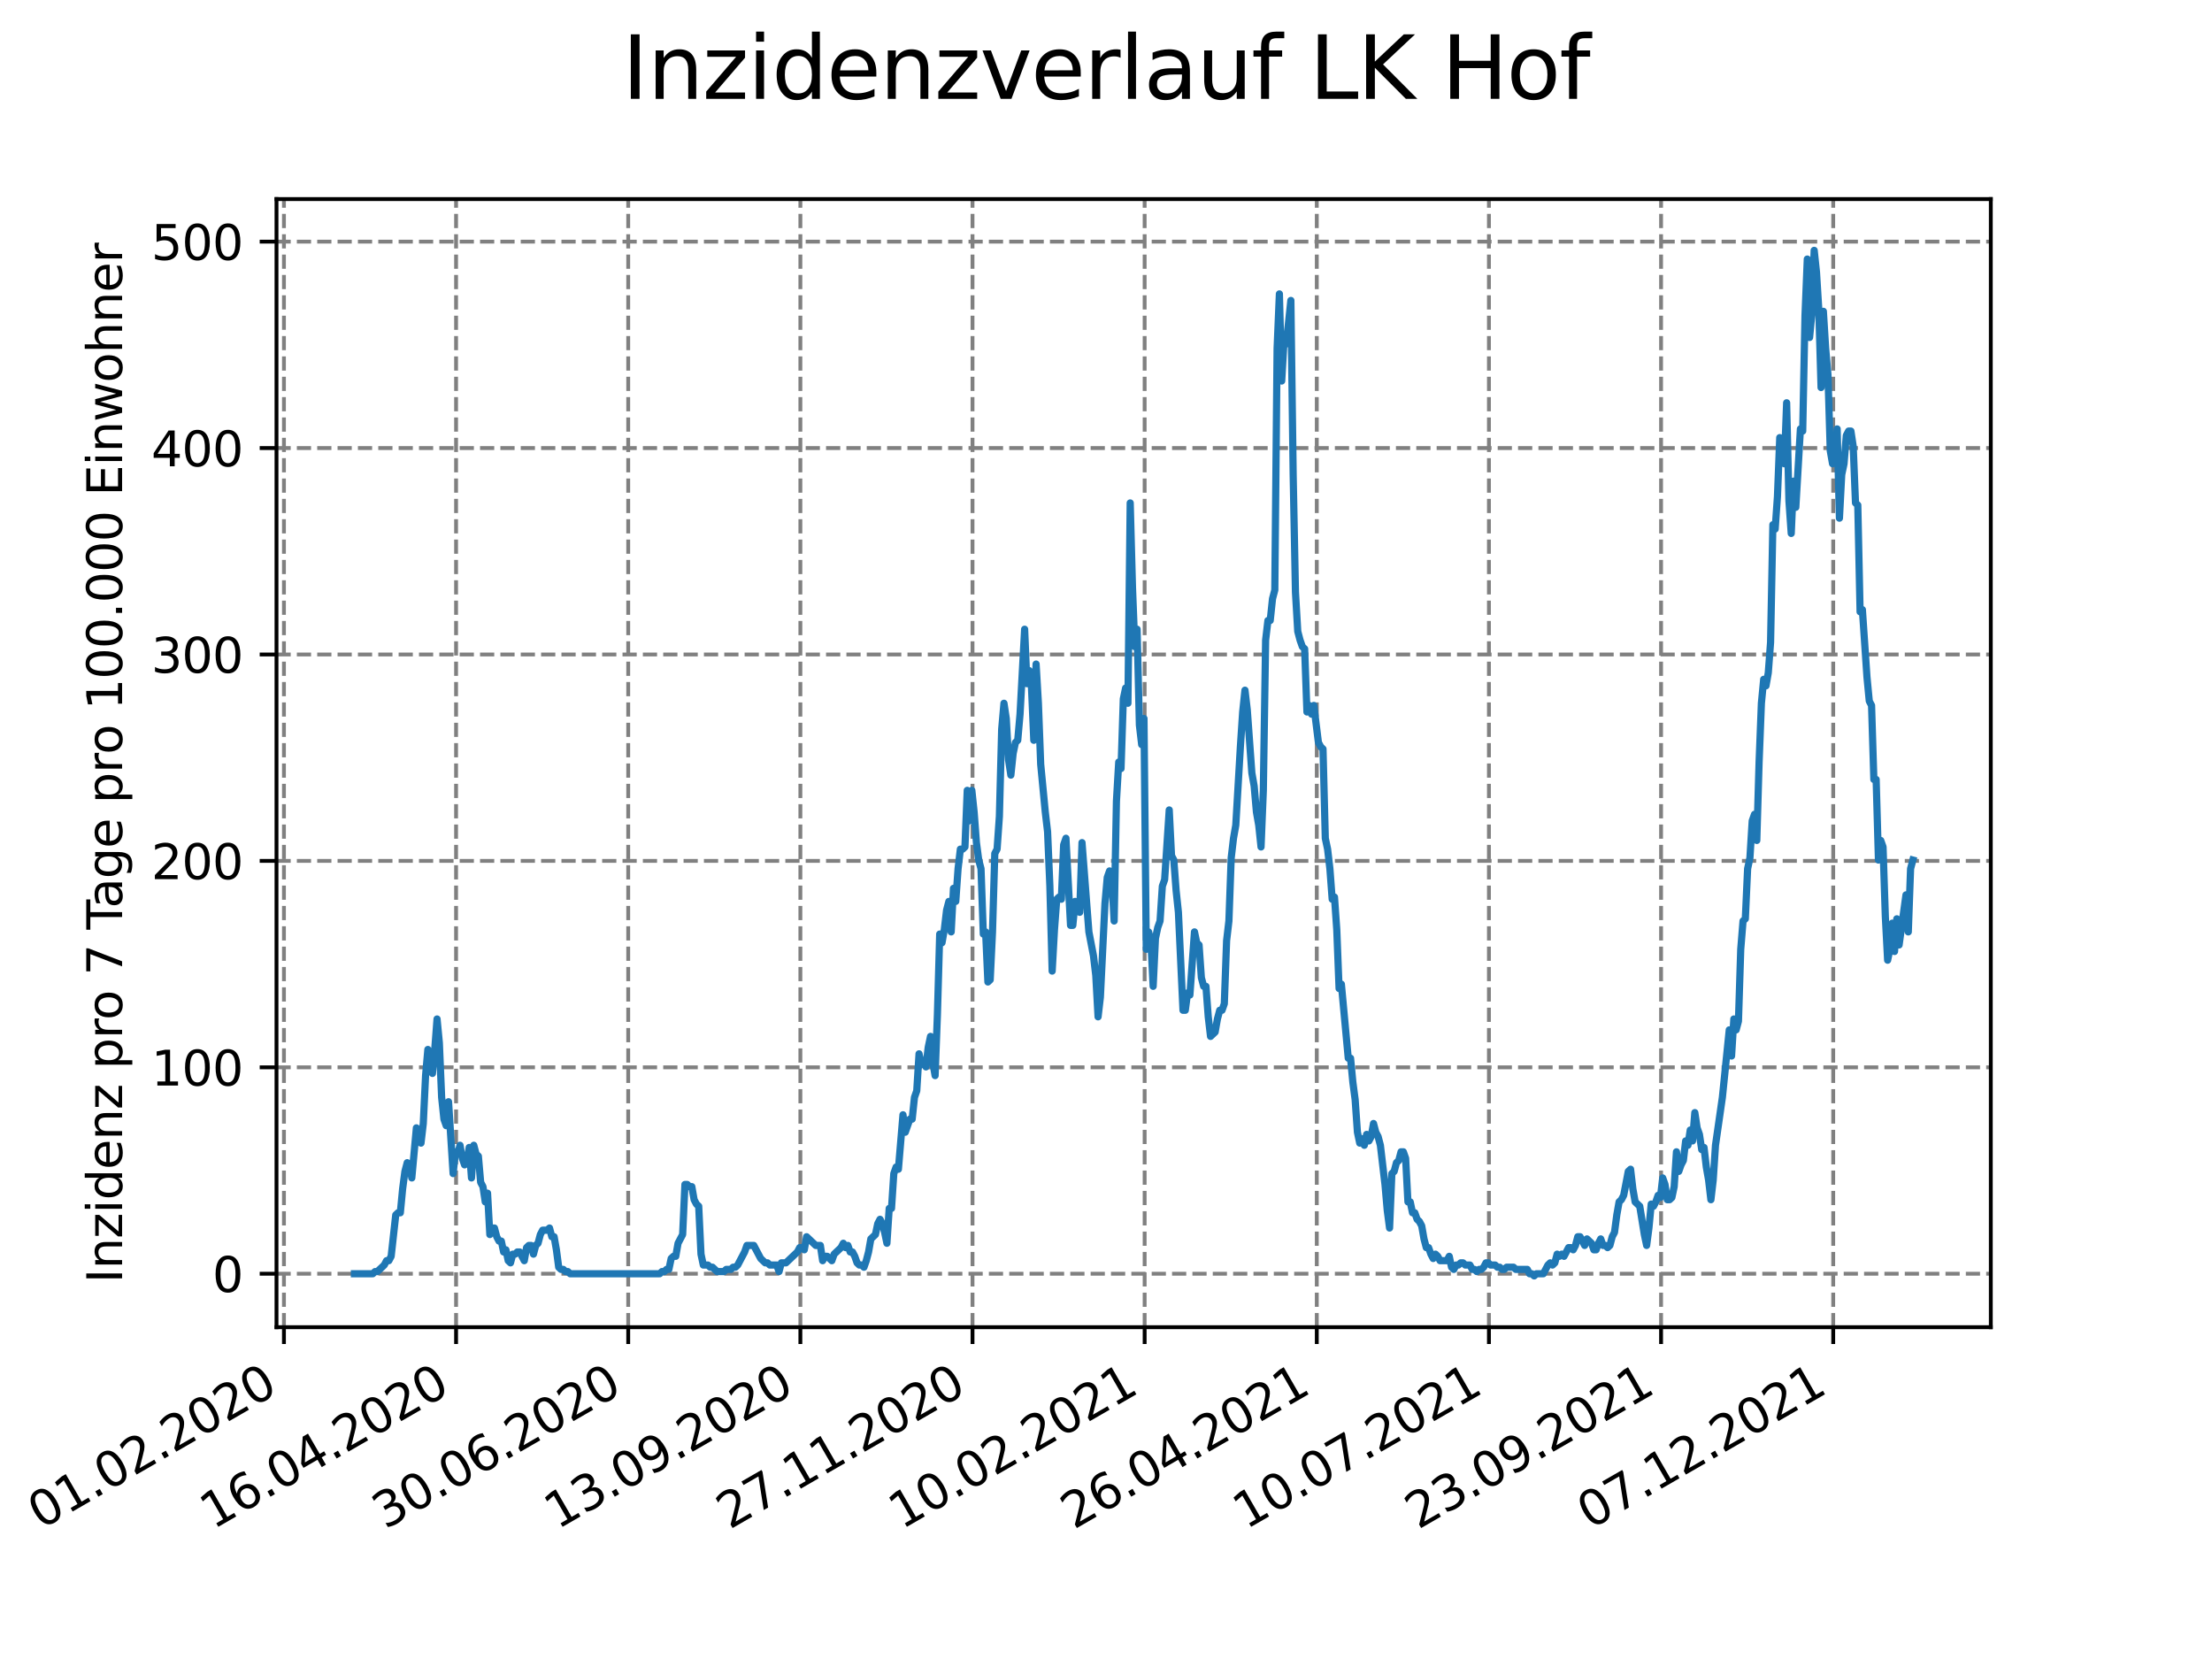 <?xml version="1.0" encoding="utf-8" standalone="no"?>
<!DOCTYPE svg PUBLIC "-//W3C//DTD SVG 1.1//EN"
  "http://www.w3.org/Graphics/SVG/1.1/DTD/svg11.dtd">
<svg xmlns:xlink="http://www.w3.org/1999/xlink" width="460.8pt" height="345.6pt" viewBox="0 0 460.8 345.6" xmlns="http://www.w3.org/2000/svg" version="1.1">
 <defs>
  <style type="text/css">*{stroke-linejoin: round; stroke-linecap: butt}</style>
 </defs>
 <g id="figure_1">
  <g id="patch_1">
   <path d="M 0 345.6 
L 460.8 345.6 
L 460.8 0 
L 0 0 
z
" style="fill: #ffffff"/>
  </g>
  <g id="axes_1">
   <g id="patch_2">
    <path d="M 57.6 276.48 
L 414.72 276.48 
L 414.72 41.472 
L 57.6 41.472 
z
" style="fill: #ffffff"/>
   </g>
   <g id="matplotlib.axis_1">
    <g id="xtick_1">
     <g id="line2d_1">
      <path d="M 59.15 276.48 
L 59.15 41.472 
" clip-path="url(#p6a015b3aba)" style="fill: none; stroke-dasharray: 2.96,1.28; stroke-dashoffset: 0; stroke: #808080; stroke-width: 0.8"/>
     </g>
     <g id="line2d_2">
      <defs>
       <path id="m97483c7def" d="M 0 0 
L 0 3.5 
" style="stroke: #000000; stroke-width: 0.8"/>
      </defs>
      <g>
       <use xlink:href="#m97483c7def" x="59.15" y="276.48" style="stroke: #000000; stroke-width: 0.8"/>
      </g>
     </g>
     <g id="text_1">
      <!-- 01.02.2020 -->
      <g transform="translate(8.525 318.689)rotate(-30)scale(0.1 -0.1)">
       <defs>
        <path id="DejaVuSans-30" d="M 2034 4250 
Q 1547 4250 1301 3770 
Q 1056 3291 1056 2328 
Q 1056 1369 1301 889 
Q 1547 409 2034 409 
Q 2525 409 2770 889 
Q 3016 1369 3016 2328 
Q 3016 3291 2770 3770 
Q 2525 4250 2034 4250 
z
M 2034 4750 
Q 2819 4750 3233 4129 
Q 3647 3509 3647 2328 
Q 3647 1150 3233 529 
Q 2819 -91 2034 -91 
Q 1250 -91 836 529 
Q 422 1150 422 2328 
Q 422 3509 836 4129 
Q 1250 4750 2034 4750 
z
" transform="scale(0.016)"/>
        <path id="DejaVuSans-31" d="M 794 531 
L 1825 531 
L 1825 4091 
L 703 3866 
L 703 4441 
L 1819 4666 
L 2450 4666 
L 2450 531 
L 3481 531 
L 3481 0 
L 794 0 
L 794 531 
z
" transform="scale(0.016)"/>
        <path id="DejaVuSans-2e" d="M 684 794 
L 1344 794 
L 1344 0 
L 684 0 
L 684 794 
z
" transform="scale(0.016)"/>
        <path id="DejaVuSans-32" d="M 1228 531 
L 3431 531 
L 3431 0 
L 469 0 
L 469 531 
Q 828 903 1448 1529 
Q 2069 2156 2228 2338 
Q 2531 2678 2651 2914 
Q 2772 3150 2772 3378 
Q 2772 3750 2511 3984 
Q 2250 4219 1831 4219 
Q 1534 4219 1204 4116 
Q 875 4013 500 3803 
L 500 4441 
Q 881 4594 1212 4672 
Q 1544 4750 1819 4750 
Q 2544 4750 2975 4387 
Q 3406 4025 3406 3419 
Q 3406 3131 3298 2873 
Q 3191 2616 2906 2266 
Q 2828 2175 2409 1742 
Q 1991 1309 1228 531 
z
" transform="scale(0.016)"/>
       </defs>
       <use xlink:href="#DejaVuSans-30"/>
       <use xlink:href="#DejaVuSans-31" x="63.623"/>
       <use xlink:href="#DejaVuSans-2e" x="127.246"/>
       <use xlink:href="#DejaVuSans-30" x="159.033"/>
       <use xlink:href="#DejaVuSans-32" x="222.656"/>
       <use xlink:href="#DejaVuSans-2e" x="286.279"/>
       <use xlink:href="#DejaVuSans-32" x="318.066"/>
       <use xlink:href="#DejaVuSans-30" x="381.689"/>
       <use xlink:href="#DejaVuSans-32" x="445.312"/>
       <use xlink:href="#DejaVuSans-30" x="508.936"/>
      </g>
     </g>
    </g>
    <g id="xtick_2">
     <g id="line2d_3">
      <path d="M 95.01 276.48 
L 95.01 41.472 
" clip-path="url(#p6a015b3aba)" style="fill: none; stroke-dasharray: 2.96,1.28; stroke-dashoffset: 0; stroke: #808080; stroke-width: 0.8"/>
     </g>
     <g id="line2d_4">
      <g>
       <use xlink:href="#m97483c7def" x="95.01" y="276.48" style="stroke: #000000; stroke-width: 0.8"/>
      </g>
     </g>
     <g id="text_2">
      <!-- 16.04.2020 -->
      <g transform="translate(44.385 318.689)rotate(-30)scale(0.1 -0.1)">
       <defs>
        <path id="DejaVuSans-36" d="M 2113 2584 
Q 1688 2584 1439 2293 
Q 1191 2003 1191 1497 
Q 1191 994 1439 701 
Q 1688 409 2113 409 
Q 2538 409 2786 701 
Q 3034 994 3034 1497 
Q 3034 2003 2786 2293 
Q 2538 2584 2113 2584 
z
M 3366 4563 
L 3366 3988 
Q 3128 4100 2886 4159 
Q 2644 4219 2406 4219 
Q 1781 4219 1451 3797 
Q 1122 3375 1075 2522 
Q 1259 2794 1537 2939 
Q 1816 3084 2150 3084 
Q 2853 3084 3261 2657 
Q 3669 2231 3669 1497 
Q 3669 778 3244 343 
Q 2819 -91 2113 -91 
Q 1303 -91 875 529 
Q 447 1150 447 2328 
Q 447 3434 972 4092 
Q 1497 4750 2381 4750 
Q 2619 4750 2861 4703 
Q 3103 4656 3366 4563 
z
" transform="scale(0.016)"/>
        <path id="DejaVuSans-34" d="M 2419 4116 
L 825 1625 
L 2419 1625 
L 2419 4116 
z
M 2253 4666 
L 3047 4666 
L 3047 1625 
L 3713 1625 
L 3713 1100 
L 3047 1100 
L 3047 0 
L 2419 0 
L 2419 1100 
L 313 1100 
L 313 1709 
L 2253 4666 
z
" transform="scale(0.016)"/>
       </defs>
       <use xlink:href="#DejaVuSans-31"/>
       <use xlink:href="#DejaVuSans-36" x="63.623"/>
       <use xlink:href="#DejaVuSans-2e" x="127.246"/>
       <use xlink:href="#DejaVuSans-30" x="159.033"/>
       <use xlink:href="#DejaVuSans-34" x="222.656"/>
       <use xlink:href="#DejaVuSans-2e" x="286.279"/>
       <use xlink:href="#DejaVuSans-32" x="318.066"/>
       <use xlink:href="#DejaVuSans-30" x="381.689"/>
       <use xlink:href="#DejaVuSans-32" x="445.312"/>
       <use xlink:href="#DejaVuSans-30" x="508.936"/>
      </g>
     </g>
    </g>
    <g id="xtick_3">
     <g id="line2d_5">
      <path d="M 130.87 276.48 
L 130.87 41.472 
" clip-path="url(#p6a015b3aba)" style="fill: none; stroke-dasharray: 2.96,1.28; stroke-dashoffset: 0; stroke: #808080; stroke-width: 0.8"/>
     </g>
     <g id="line2d_6">
      <g>
       <use xlink:href="#m97483c7def" x="130.87" y="276.48" style="stroke: #000000; stroke-width: 0.8"/>
      </g>
     </g>
     <g id="text_3">
      <!-- 30.06.2020 -->
      <g transform="translate(80.245 318.689)rotate(-30)scale(0.1 -0.1)">
       <defs>
        <path id="DejaVuSans-33" d="M 2597 2516 
Q 3050 2419 3304 2112 
Q 3559 1806 3559 1356 
Q 3559 666 3084 287 
Q 2609 -91 1734 -91 
Q 1441 -91 1130 -33 
Q 819 25 488 141 
L 488 750 
Q 750 597 1062 519 
Q 1375 441 1716 441 
Q 2309 441 2620 675 
Q 2931 909 2931 1356 
Q 2931 1769 2642 2001 
Q 2353 2234 1838 2234 
L 1294 2234 
L 1294 2753 
L 1863 2753 
Q 2328 2753 2575 2939 
Q 2822 3125 2822 3475 
Q 2822 3834 2567 4026 
Q 2313 4219 1838 4219 
Q 1578 4219 1281 4162 
Q 984 4106 628 3988 
L 628 4550 
Q 988 4650 1302 4700 
Q 1616 4750 1894 4750 
Q 2613 4750 3031 4423 
Q 3450 4097 3450 3541 
Q 3450 3153 3228 2886 
Q 3006 2619 2597 2516 
z
" transform="scale(0.016)"/>
       </defs>
       <use xlink:href="#DejaVuSans-33"/>
       <use xlink:href="#DejaVuSans-30" x="63.623"/>
       <use xlink:href="#DejaVuSans-2e" x="127.246"/>
       <use xlink:href="#DejaVuSans-30" x="159.033"/>
       <use xlink:href="#DejaVuSans-36" x="222.656"/>
       <use xlink:href="#DejaVuSans-2e" x="286.279"/>
       <use xlink:href="#DejaVuSans-32" x="318.066"/>
       <use xlink:href="#DejaVuSans-30" x="381.689"/>
       <use xlink:href="#DejaVuSans-32" x="445.312"/>
       <use xlink:href="#DejaVuSans-30" x="508.936"/>
      </g>
     </g>
    </g>
    <g id="xtick_4">
     <g id="line2d_7">
      <path d="M 166.731 276.48 
L 166.731 41.472 
" clip-path="url(#p6a015b3aba)" style="fill: none; stroke-dasharray: 2.96,1.28; stroke-dashoffset: 0; stroke: #808080; stroke-width: 0.8"/>
     </g>
     <g id="line2d_8">
      <g>
       <use xlink:href="#m97483c7def" x="166.731" y="276.48" style="stroke: #000000; stroke-width: 0.8"/>
      </g>
     </g>
     <g id="text_4">
      <!-- 13.09.2020 -->
      <g transform="translate(116.105 318.689)rotate(-30)scale(0.1 -0.1)">
       <defs>
        <path id="DejaVuSans-39" d="M 703 97 
L 703 672 
Q 941 559 1184 500 
Q 1428 441 1663 441 
Q 2288 441 2617 861 
Q 2947 1281 2994 2138 
Q 2813 1869 2534 1725 
Q 2256 1581 1919 1581 
Q 1219 1581 811 2004 
Q 403 2428 403 3163 
Q 403 3881 828 4315 
Q 1253 4750 1959 4750 
Q 2769 4750 3195 4129 
Q 3622 3509 3622 2328 
Q 3622 1225 3098 567 
Q 2575 -91 1691 -91 
Q 1453 -91 1209 -44 
Q 966 3 703 97 
z
M 1959 2075 
Q 2384 2075 2632 2365 
Q 2881 2656 2881 3163 
Q 2881 3666 2632 3958 
Q 2384 4250 1959 4250 
Q 1534 4250 1286 3958 
Q 1038 3666 1038 3163 
Q 1038 2656 1286 2365 
Q 1534 2075 1959 2075 
z
" transform="scale(0.016)"/>
       </defs>
       <use xlink:href="#DejaVuSans-31"/>
       <use xlink:href="#DejaVuSans-33" x="63.623"/>
       <use xlink:href="#DejaVuSans-2e" x="127.246"/>
       <use xlink:href="#DejaVuSans-30" x="159.033"/>
       <use xlink:href="#DejaVuSans-39" x="222.656"/>
       <use xlink:href="#DejaVuSans-2e" x="286.279"/>
       <use xlink:href="#DejaVuSans-32" x="318.066"/>
       <use xlink:href="#DejaVuSans-30" x="381.689"/>
       <use xlink:href="#DejaVuSans-32" x="445.312"/>
       <use xlink:href="#DejaVuSans-30" x="508.936"/>
      </g>
     </g>
    </g>
    <g id="xtick_5">
     <g id="line2d_9">
      <path d="M 202.591 276.48 
L 202.591 41.472 
" clip-path="url(#p6a015b3aba)" style="fill: none; stroke-dasharray: 2.96,1.28; stroke-dashoffset: 0; stroke: #808080; stroke-width: 0.8"/>
     </g>
     <g id="line2d_10">
      <g>
       <use xlink:href="#m97483c7def" x="202.591" y="276.48" style="stroke: #000000; stroke-width: 0.8"/>
      </g>
     </g>
     <g id="text_5">
      <!-- 27.11.2020 -->
      <g transform="translate(151.966 318.689)rotate(-30)scale(0.1 -0.1)">
       <defs>
        <path id="DejaVuSans-37" d="M 525 4666 
L 3525 4666 
L 3525 4397 
L 1831 0 
L 1172 0 
L 2766 4134 
L 525 4134 
L 525 4666 
z
" transform="scale(0.016)"/>
       </defs>
       <use xlink:href="#DejaVuSans-32"/>
       <use xlink:href="#DejaVuSans-37" x="63.623"/>
       <use xlink:href="#DejaVuSans-2e" x="127.246"/>
       <use xlink:href="#DejaVuSans-31" x="159.033"/>
       <use xlink:href="#DejaVuSans-31" x="222.656"/>
       <use xlink:href="#DejaVuSans-2e" x="286.279"/>
       <use xlink:href="#DejaVuSans-32" x="318.066"/>
       <use xlink:href="#DejaVuSans-30" x="381.689"/>
       <use xlink:href="#DejaVuSans-32" x="445.312"/>
       <use xlink:href="#DejaVuSans-30" x="508.936"/>
      </g>
     </g>
    </g>
    <g id="xtick_6">
     <g id="line2d_11">
      <path d="M 238.451 276.48 
L 238.451 41.472 
" clip-path="url(#p6a015b3aba)" style="fill: none; stroke-dasharray: 2.96,1.28; stroke-dashoffset: 0; stroke: #808080; stroke-width: 0.8"/>
     </g>
     <g id="line2d_12">
      <g>
       <use xlink:href="#m97483c7def" x="238.451" y="276.48" style="stroke: #000000; stroke-width: 0.8"/>
      </g>
     </g>
     <g id="text_6">
      <!-- 10.02.2021 -->
      <g transform="translate(187.826 318.689)rotate(-30)scale(0.1 -0.1)">
       <use xlink:href="#DejaVuSans-31"/>
       <use xlink:href="#DejaVuSans-30" x="63.623"/>
       <use xlink:href="#DejaVuSans-2e" x="127.246"/>
       <use xlink:href="#DejaVuSans-30" x="159.033"/>
       <use xlink:href="#DejaVuSans-32" x="222.656"/>
       <use xlink:href="#DejaVuSans-2e" x="286.279"/>
       <use xlink:href="#DejaVuSans-32" x="318.066"/>
       <use xlink:href="#DejaVuSans-30" x="381.689"/>
       <use xlink:href="#DejaVuSans-32" x="445.312"/>
       <use xlink:href="#DejaVuSans-31" x="508.936"/>
      </g>
     </g>
    </g>
    <g id="xtick_7">
     <g id="line2d_13">
      <path d="M 274.311 276.48 
L 274.311 41.472 
" clip-path="url(#p6a015b3aba)" style="fill: none; stroke-dasharray: 2.96,1.28; stroke-dashoffset: 0; stroke: #808080; stroke-width: 0.8"/>
     </g>
     <g id="line2d_14">
      <g>
       <use xlink:href="#m97483c7def" x="274.311" y="276.48" style="stroke: #000000; stroke-width: 0.8"/>
      </g>
     </g>
     <g id="text_7">
      <!-- 26.04.2021 -->
      <g transform="translate(223.686 318.689)rotate(-30)scale(0.1 -0.1)">
       <use xlink:href="#DejaVuSans-32"/>
       <use xlink:href="#DejaVuSans-36" x="63.623"/>
       <use xlink:href="#DejaVuSans-2e" x="127.246"/>
       <use xlink:href="#DejaVuSans-30" x="159.033"/>
       <use xlink:href="#DejaVuSans-34" x="222.656"/>
       <use xlink:href="#DejaVuSans-2e" x="286.279"/>
       <use xlink:href="#DejaVuSans-32" x="318.066"/>
       <use xlink:href="#DejaVuSans-30" x="381.689"/>
       <use xlink:href="#DejaVuSans-32" x="445.312"/>
       <use xlink:href="#DejaVuSans-31" x="508.936"/>
      </g>
     </g>
    </g>
    <g id="xtick_8">
     <g id="line2d_15">
      <path d="M 310.172 276.48 
L 310.172 41.472 
" clip-path="url(#p6a015b3aba)" style="fill: none; stroke-dasharray: 2.96,1.28; stroke-dashoffset: 0; stroke: #808080; stroke-width: 0.8"/>
     </g>
     <g id="line2d_16">
      <g>
       <use xlink:href="#m97483c7def" x="310.172" y="276.48" style="stroke: #000000; stroke-width: 0.8"/>
      </g>
     </g>
     <g id="text_8">
      <!-- 10.07.2021 -->
      <g transform="translate(259.546 318.689)rotate(-30)scale(0.1 -0.1)">
       <use xlink:href="#DejaVuSans-31"/>
       <use xlink:href="#DejaVuSans-30" x="63.623"/>
       <use xlink:href="#DejaVuSans-2e" x="127.246"/>
       <use xlink:href="#DejaVuSans-30" x="159.033"/>
       <use xlink:href="#DejaVuSans-37" x="222.656"/>
       <use xlink:href="#DejaVuSans-2e" x="286.279"/>
       <use xlink:href="#DejaVuSans-32" x="318.066"/>
       <use xlink:href="#DejaVuSans-30" x="381.689"/>
       <use xlink:href="#DejaVuSans-32" x="445.312"/>
       <use xlink:href="#DejaVuSans-31" x="508.936"/>
      </g>
     </g>
    </g>
    <g id="xtick_9">
     <g id="line2d_17">
      <path d="M 346.032 276.48 
L 346.032 41.472 
" clip-path="url(#p6a015b3aba)" style="fill: none; stroke-dasharray: 2.96,1.28; stroke-dashoffset: 0; stroke: #808080; stroke-width: 0.8"/>
     </g>
     <g id="line2d_18">
      <g>
       <use xlink:href="#m97483c7def" x="346.032" y="276.48" style="stroke: #000000; stroke-width: 0.8"/>
      </g>
     </g>
     <g id="text_9">
      <!-- 23.09.2021 -->
      <g transform="translate(295.407 318.689)rotate(-30)scale(0.1 -0.1)">
       <use xlink:href="#DejaVuSans-32"/>
       <use xlink:href="#DejaVuSans-33" x="63.623"/>
       <use xlink:href="#DejaVuSans-2e" x="127.246"/>
       <use xlink:href="#DejaVuSans-30" x="159.033"/>
       <use xlink:href="#DejaVuSans-39" x="222.656"/>
       <use xlink:href="#DejaVuSans-2e" x="286.279"/>
       <use xlink:href="#DejaVuSans-32" x="318.066"/>
       <use xlink:href="#DejaVuSans-30" x="381.689"/>
       <use xlink:href="#DejaVuSans-32" x="445.312"/>
       <use xlink:href="#DejaVuSans-31" x="508.936"/>
      </g>
     </g>
    </g>
    <g id="xtick_10">
     <g id="line2d_19">
      <path d="M 381.892 276.48 
L 381.892 41.472 
" clip-path="url(#p6a015b3aba)" style="fill: none; stroke-dasharray: 2.96,1.28; stroke-dashoffset: 0; stroke: #808080; stroke-width: 0.8"/>
     </g>
     <g id="line2d_20">
      <g>
       <use xlink:href="#m97483c7def" x="381.892" y="276.48" style="stroke: #000000; stroke-width: 0.8"/>
      </g>
     </g>
     <g id="text_10">
      <!-- 07.12.2021 -->
      <g transform="translate(331.267 318.689)rotate(-30)scale(0.1 -0.1)">
       <use xlink:href="#DejaVuSans-30"/>
       <use xlink:href="#DejaVuSans-37" x="63.623"/>
       <use xlink:href="#DejaVuSans-2e" x="127.246"/>
       <use xlink:href="#DejaVuSans-31" x="159.033"/>
       <use xlink:href="#DejaVuSans-32" x="222.656"/>
       <use xlink:href="#DejaVuSans-2e" x="286.279"/>
       <use xlink:href="#DejaVuSans-32" x="318.066"/>
       <use xlink:href="#DejaVuSans-30" x="381.689"/>
       <use xlink:href="#DejaVuSans-32" x="445.312"/>
       <use xlink:href="#DejaVuSans-31" x="508.936"/>
      </g>
     </g>
    </g>
   </g>
   <g id="matplotlib.axis_2">
    <g id="ytick_1">
     <g id="line2d_21">
      <path d="M 57.6 265.344 
L 414.72 265.344 
" clip-path="url(#p6a015b3aba)" style="fill: none; stroke-dasharray: 2.96,1.28; stroke-dashoffset: 0; stroke: #808080; stroke-width: 0.8"/>
     </g>
     <g id="line2d_22">
      <defs>
       <path id="md9016ae842" d="M 0 0 
L -3.5 0 
" style="stroke: #000000; stroke-width: 0.8"/>
      </defs>
      <g>
       <use xlink:href="#md9016ae842" x="57.6" y="265.344" style="stroke: #000000; stroke-width: 0.8"/>
      </g>
     </g>
     <g id="text_11">
      <!-- 0 -->
      <g transform="translate(44.237 269.143)scale(0.1 -0.1)">
       <use xlink:href="#DejaVuSans-30"/>
      </g>
     </g>
    </g>
    <g id="ytick_2">
     <g id="line2d_23">
      <path d="M 57.6 222.343 
L 414.72 222.343 
" clip-path="url(#p6a015b3aba)" style="fill: none; stroke-dasharray: 2.96,1.28; stroke-dashoffset: 0; stroke: #808080; stroke-width: 0.8"/>
     </g>
     <g id="line2d_24">
      <g>
       <use xlink:href="#md9016ae842" x="57.6" y="222.343" style="stroke: #000000; stroke-width: 0.8"/>
      </g>
     </g>
     <g id="text_12">
      <!-- 100 -->
      <g transform="translate(31.512 226.142)scale(0.1 -0.1)">
       <use xlink:href="#DejaVuSans-31"/>
       <use xlink:href="#DejaVuSans-30" x="63.623"/>
       <use xlink:href="#DejaVuSans-30" x="127.246"/>
      </g>
     </g>
    </g>
    <g id="ytick_3">
     <g id="line2d_25">
      <path d="M 57.6 179.342 
L 414.72 179.342 
" clip-path="url(#p6a015b3aba)" style="fill: none; stroke-dasharray: 2.96,1.28; stroke-dashoffset: 0; stroke: #808080; stroke-width: 0.8"/>
     </g>
     <g id="line2d_26">
      <g>
       <use xlink:href="#md9016ae842" x="57.6" y="179.342" style="stroke: #000000; stroke-width: 0.8"/>
      </g>
     </g>
     <g id="text_13">
      <!-- 200 -->
      <g transform="translate(31.512 183.141)scale(0.1 -0.1)">
       <use xlink:href="#DejaVuSans-32"/>
       <use xlink:href="#DejaVuSans-30" x="63.623"/>
       <use xlink:href="#DejaVuSans-30" x="127.246"/>
      </g>
     </g>
    </g>
    <g id="ytick_4">
     <g id="line2d_27">
      <path d="M 57.6 136.34 
L 414.72 136.34 
" clip-path="url(#p6a015b3aba)" style="fill: none; stroke-dasharray: 2.96,1.28; stroke-dashoffset: 0; stroke: #808080; stroke-width: 0.8"/>
     </g>
     <g id="line2d_28">
      <g>
       <use xlink:href="#md9016ae842" x="57.6" y="136.34" style="stroke: #000000; stroke-width: 0.8"/>
      </g>
     </g>
     <g id="text_14">
      <!-- 300 -->
      <g transform="translate(31.512 140.139)scale(0.1 -0.1)">
       <use xlink:href="#DejaVuSans-33"/>
       <use xlink:href="#DejaVuSans-30" x="63.623"/>
       <use xlink:href="#DejaVuSans-30" x="127.246"/>
      </g>
     </g>
    </g>
    <g id="ytick_5">
     <g id="line2d_29">
      <path d="M 57.6 93.339 
L 414.72 93.339 
" clip-path="url(#p6a015b3aba)" style="fill: none; stroke-dasharray: 2.96,1.28; stroke-dashoffset: 0; stroke: #808080; stroke-width: 0.8"/>
     </g>
     <g id="line2d_30">
      <g>
       <use xlink:href="#md9016ae842" x="57.6" y="93.339" style="stroke: #000000; stroke-width: 0.8"/>
      </g>
     </g>
     <g id="text_15">
      <!-- 400 -->
      <g transform="translate(31.512 97.138)scale(0.1 -0.1)">
       <use xlink:href="#DejaVuSans-34"/>
       <use xlink:href="#DejaVuSans-30" x="63.623"/>
       <use xlink:href="#DejaVuSans-30" x="127.246"/>
      </g>
     </g>
    </g>
    <g id="ytick_6">
     <g id="line2d_31">
      <path d="M 57.6 50.338 
L 414.72 50.338 
" clip-path="url(#p6a015b3aba)" style="fill: none; stroke-dasharray: 2.96,1.28; stroke-dashoffset: 0; stroke: #808080; stroke-width: 0.8"/>
     </g>
     <g id="line2d_32">
      <g>
       <use xlink:href="#md9016ae842" x="57.6" y="50.338" style="stroke: #000000; stroke-width: 0.8"/>
      </g>
     </g>
     <g id="text_16">
      <!-- 500 -->
      <g transform="translate(31.512 54.137)scale(0.1 -0.1)">
       <defs>
        <path id="DejaVuSans-35" d="M 691 4666 
L 3169 4666 
L 3169 4134 
L 1269 4134 
L 1269 2991 
Q 1406 3038 1543 3061 
Q 1681 3084 1819 3084 
Q 2600 3084 3056 2656 
Q 3513 2228 3513 1497 
Q 3513 744 3044 326 
Q 2575 -91 1722 -91 
Q 1428 -91 1123 -41 
Q 819 9 494 109 
L 494 744 
Q 775 591 1075 516 
Q 1375 441 1709 441 
Q 2250 441 2565 725 
Q 2881 1009 2881 1497 
Q 2881 1984 2565 2268 
Q 2250 2553 1709 2553 
Q 1456 2553 1204 2497 
Q 953 2441 691 2322 
L 691 4666 
z
" transform="scale(0.016)"/>
       </defs>
       <use xlink:href="#DejaVuSans-35"/>
       <use xlink:href="#DejaVuSans-30" x="63.623"/>
       <use xlink:href="#DejaVuSans-30" x="127.246"/>
      </g>
     </g>
    </g>
    <g id="text_17">
     <!-- Inzidenz pro 7 Tage pro 100.000 Einwohner -->
     <g transform="translate(25.433 267.301)rotate(-90)scale(0.1 -0.1)">
      <defs>
       <path id="DejaVuSans-49" d="M 628 4666 
L 1259 4666 
L 1259 0 
L 628 0 
L 628 4666 
z
" transform="scale(0.016)"/>
       <path id="DejaVuSans-6e" d="M 3513 2113 
L 3513 0 
L 2938 0 
L 2938 2094 
Q 2938 2591 2744 2837 
Q 2550 3084 2163 3084 
Q 1697 3084 1428 2787 
Q 1159 2491 1159 1978 
L 1159 0 
L 581 0 
L 581 3500 
L 1159 3500 
L 1159 2956 
Q 1366 3272 1645 3428 
Q 1925 3584 2291 3584 
Q 2894 3584 3203 3211 
Q 3513 2838 3513 2113 
z
" transform="scale(0.016)"/>
       <path id="DejaVuSans-7a" d="M 353 3500 
L 3084 3500 
L 3084 2975 
L 922 459 
L 3084 459 
L 3084 0 
L 275 0 
L 275 525 
L 2438 3041 
L 353 3041 
L 353 3500 
z
" transform="scale(0.016)"/>
       <path id="DejaVuSans-69" d="M 603 3500 
L 1178 3500 
L 1178 0 
L 603 0 
L 603 3500 
z
M 603 4863 
L 1178 4863 
L 1178 4134 
L 603 4134 
L 603 4863 
z
" transform="scale(0.016)"/>
       <path id="DejaVuSans-64" d="M 2906 2969 
L 2906 4863 
L 3481 4863 
L 3481 0 
L 2906 0 
L 2906 525 
Q 2725 213 2448 61 
Q 2172 -91 1784 -91 
Q 1150 -91 751 415 
Q 353 922 353 1747 
Q 353 2572 751 3078 
Q 1150 3584 1784 3584 
Q 2172 3584 2448 3432 
Q 2725 3281 2906 2969 
z
M 947 1747 
Q 947 1113 1208 752 
Q 1469 391 1925 391 
Q 2381 391 2643 752 
Q 2906 1113 2906 1747 
Q 2906 2381 2643 2742 
Q 2381 3103 1925 3103 
Q 1469 3103 1208 2742 
Q 947 2381 947 1747 
z
" transform="scale(0.016)"/>
       <path id="DejaVuSans-65" d="M 3597 1894 
L 3597 1613 
L 953 1613 
Q 991 1019 1311 708 
Q 1631 397 2203 397 
Q 2534 397 2845 478 
Q 3156 559 3463 722 
L 3463 178 
Q 3153 47 2828 -22 
Q 2503 -91 2169 -91 
Q 1331 -91 842 396 
Q 353 884 353 1716 
Q 353 2575 817 3079 
Q 1281 3584 2069 3584 
Q 2775 3584 3186 3129 
Q 3597 2675 3597 1894 
z
M 3022 2063 
Q 3016 2534 2758 2815 
Q 2500 3097 2075 3097 
Q 1594 3097 1305 2825 
Q 1016 2553 972 2059 
L 3022 2063 
z
" transform="scale(0.016)"/>
       <path id="DejaVuSans-20" transform="scale(0.016)"/>
       <path id="DejaVuSans-70" d="M 1159 525 
L 1159 -1331 
L 581 -1331 
L 581 3500 
L 1159 3500 
L 1159 2969 
Q 1341 3281 1617 3432 
Q 1894 3584 2278 3584 
Q 2916 3584 3314 3078 
Q 3713 2572 3713 1747 
Q 3713 922 3314 415 
Q 2916 -91 2278 -91 
Q 1894 -91 1617 61 
Q 1341 213 1159 525 
z
M 3116 1747 
Q 3116 2381 2855 2742 
Q 2594 3103 2138 3103 
Q 1681 3103 1420 2742 
Q 1159 2381 1159 1747 
Q 1159 1113 1420 752 
Q 1681 391 2138 391 
Q 2594 391 2855 752 
Q 3116 1113 3116 1747 
z
" transform="scale(0.016)"/>
       <path id="DejaVuSans-72" d="M 2631 2963 
Q 2534 3019 2420 3045 
Q 2306 3072 2169 3072 
Q 1681 3072 1420 2755 
Q 1159 2438 1159 1844 
L 1159 0 
L 581 0 
L 581 3500 
L 1159 3500 
L 1159 2956 
Q 1341 3275 1631 3429 
Q 1922 3584 2338 3584 
Q 2397 3584 2469 3576 
Q 2541 3569 2628 3553 
L 2631 2963 
z
" transform="scale(0.016)"/>
       <path id="DejaVuSans-6f" d="M 1959 3097 
Q 1497 3097 1228 2736 
Q 959 2375 959 1747 
Q 959 1119 1226 758 
Q 1494 397 1959 397 
Q 2419 397 2687 759 
Q 2956 1122 2956 1747 
Q 2956 2369 2687 2733 
Q 2419 3097 1959 3097 
z
M 1959 3584 
Q 2709 3584 3137 3096 
Q 3566 2609 3566 1747 
Q 3566 888 3137 398 
Q 2709 -91 1959 -91 
Q 1206 -91 779 398 
Q 353 888 353 1747 
Q 353 2609 779 3096 
Q 1206 3584 1959 3584 
z
" transform="scale(0.016)"/>
       <path id="DejaVuSans-54" d="M -19 4666 
L 3928 4666 
L 3928 4134 
L 2272 4134 
L 2272 0 
L 1638 0 
L 1638 4134 
L -19 4134 
L -19 4666 
z
" transform="scale(0.016)"/>
       <path id="DejaVuSans-61" d="M 2194 1759 
Q 1497 1759 1228 1600 
Q 959 1441 959 1056 
Q 959 750 1161 570 
Q 1363 391 1709 391 
Q 2188 391 2477 730 
Q 2766 1069 2766 1631 
L 2766 1759 
L 2194 1759 
z
M 3341 1997 
L 3341 0 
L 2766 0 
L 2766 531 
Q 2569 213 2275 61 
Q 1981 -91 1556 -91 
Q 1019 -91 701 211 
Q 384 513 384 1019 
Q 384 1609 779 1909 
Q 1175 2209 1959 2209 
L 2766 2209 
L 2766 2266 
Q 2766 2663 2505 2880 
Q 2244 3097 1772 3097 
Q 1472 3097 1187 3025 
Q 903 2953 641 2809 
L 641 3341 
Q 956 3463 1253 3523 
Q 1550 3584 1831 3584 
Q 2591 3584 2966 3190 
Q 3341 2797 3341 1997 
z
" transform="scale(0.016)"/>
       <path id="DejaVuSans-67" d="M 2906 1791 
Q 2906 2416 2648 2759 
Q 2391 3103 1925 3103 
Q 1463 3103 1205 2759 
Q 947 2416 947 1791 
Q 947 1169 1205 825 
Q 1463 481 1925 481 
Q 2391 481 2648 825 
Q 2906 1169 2906 1791 
z
M 3481 434 
Q 3481 -459 3084 -895 
Q 2688 -1331 1869 -1331 
Q 1566 -1331 1297 -1286 
Q 1028 -1241 775 -1147 
L 775 -588 
Q 1028 -725 1275 -790 
Q 1522 -856 1778 -856 
Q 2344 -856 2625 -561 
Q 2906 -266 2906 331 
L 2906 616 
Q 2728 306 2450 153 
Q 2172 0 1784 0 
Q 1141 0 747 490 
Q 353 981 353 1791 
Q 353 2603 747 3093 
Q 1141 3584 1784 3584 
Q 2172 3584 2450 3431 
Q 2728 3278 2906 2969 
L 2906 3500 
L 3481 3500 
L 3481 434 
z
" transform="scale(0.016)"/>
       <path id="DejaVuSans-45" d="M 628 4666 
L 3578 4666 
L 3578 4134 
L 1259 4134 
L 1259 2753 
L 3481 2753 
L 3481 2222 
L 1259 2222 
L 1259 531 
L 3634 531 
L 3634 0 
L 628 0 
L 628 4666 
z
" transform="scale(0.016)"/>
       <path id="DejaVuSans-77" d="M 269 3500 
L 844 3500 
L 1563 769 
L 2278 3500 
L 2956 3500 
L 3675 769 
L 4391 3500 
L 4966 3500 
L 4050 0 
L 3372 0 
L 2619 2869 
L 1863 0 
L 1184 0 
L 269 3500 
z
" transform="scale(0.016)"/>
       <path id="DejaVuSans-68" d="M 3513 2113 
L 3513 0 
L 2938 0 
L 2938 2094 
Q 2938 2591 2744 2837 
Q 2550 3084 2163 3084 
Q 1697 3084 1428 2787 
Q 1159 2491 1159 1978 
L 1159 0 
L 581 0 
L 581 4863 
L 1159 4863 
L 1159 2956 
Q 1366 3272 1645 3428 
Q 1925 3584 2291 3584 
Q 2894 3584 3203 3211 
Q 3513 2838 3513 2113 
z
" transform="scale(0.016)"/>
      </defs>
      <use xlink:href="#DejaVuSans-49"/>
      <use xlink:href="#DejaVuSans-6e" x="29.492"/>
      <use xlink:href="#DejaVuSans-7a" x="92.871"/>
      <use xlink:href="#DejaVuSans-69" x="145.361"/>
      <use xlink:href="#DejaVuSans-64" x="173.145"/>
      <use xlink:href="#DejaVuSans-65" x="236.621"/>
      <use xlink:href="#DejaVuSans-6e" x="298.145"/>
      <use xlink:href="#DejaVuSans-7a" x="361.523"/>
      <use xlink:href="#DejaVuSans-20" x="414.014"/>
      <use xlink:href="#DejaVuSans-70" x="445.801"/>
      <use xlink:href="#DejaVuSans-72" x="509.277"/>
      <use xlink:href="#DejaVuSans-6f" x="548.141"/>
      <use xlink:href="#DejaVuSans-20" x="609.322"/>
      <use xlink:href="#DejaVuSans-37" x="641.109"/>
      <use xlink:href="#DejaVuSans-20" x="704.732"/>
      <use xlink:href="#DejaVuSans-54" x="736.52"/>
      <use xlink:href="#DejaVuSans-61" x="781.104"/>
      <use xlink:href="#DejaVuSans-67" x="842.383"/>
      <use xlink:href="#DejaVuSans-65" x="905.859"/>
      <use xlink:href="#DejaVuSans-20" x="967.383"/>
      <use xlink:href="#DejaVuSans-70" x="999.17"/>
      <use xlink:href="#DejaVuSans-72" x="1062.646"/>
      <use xlink:href="#DejaVuSans-6f" x="1101.51"/>
      <use xlink:href="#DejaVuSans-20" x="1162.691"/>
      <use xlink:href="#DejaVuSans-31" x="1194.479"/>
      <use xlink:href="#DejaVuSans-30" x="1258.102"/>
      <use xlink:href="#DejaVuSans-30" x="1321.725"/>
      <use xlink:href="#DejaVuSans-2e" x="1385.348"/>
      <use xlink:href="#DejaVuSans-30" x="1417.135"/>
      <use xlink:href="#DejaVuSans-30" x="1480.758"/>
      <use xlink:href="#DejaVuSans-30" x="1544.381"/>
      <use xlink:href="#DejaVuSans-20" x="1608.004"/>
      <use xlink:href="#DejaVuSans-45" x="1639.791"/>
      <use xlink:href="#DejaVuSans-69" x="1702.975"/>
      <use xlink:href="#DejaVuSans-6e" x="1730.758"/>
      <use xlink:href="#DejaVuSans-77" x="1794.137"/>
      <use xlink:href="#DejaVuSans-6f" x="1875.924"/>
      <use xlink:href="#DejaVuSans-68" x="1937.105"/>
      <use xlink:href="#DejaVuSans-6e" x="2000.484"/>
      <use xlink:href="#DejaVuSans-65" x="2063.863"/>
      <use xlink:href="#DejaVuSans-72" x="2125.387"/>
     </g>
    </g>
   </g>
   <g id="line2d_33">
    <path d="M 73.833 265.344 
L 77.658 265.344 
L 78.136 264.891 
L 78.614 264.891 
L 80.048 263.53 
L 80.527 262.623 
L 81.005 262.623 
L 81.483 261.715 
L 82.439 253.097 
L 82.917 252.644 
L 83.395 252.644 
L 83.874 247.654 
L 84.352 244.025 
L 84.83 242.211 
L 85.308 242.664 
L 85.786 245.386 
L 86.742 234.953 
L 87.221 237.675 
L 87.699 238.128 
L 88.177 234.046 
L 88.655 224.067 
L 89.133 218.624 
L 89.611 219.531 
L 90.089 223.613 
L 90.567 218.624 
L 91.046 212.274 
L 91.524 217.263 
L 92.002 228.603 
L 92.48 233.139 
L 92.958 234.5 
L 93.436 229.51 
L 94.393 244.479 
L 94.871 239.943 
L 95.349 240.396 
L 95.827 238.582 
L 96.305 241.304 
L 96.783 242.664 
L 97.261 242.211 
L 97.74 239.036 
L 98.218 245.386 
L 98.696 238.582 
L 99.174 240.396 
L 99.652 240.85 
L 100.13 246.293 
L 100.608 247.2 
L 101.086 250.376 
L 101.565 248.561 
L 102.043 257.179 
L 102.521 255.819 
L 102.999 255.819 
L 103.477 257.633 
L 103.955 258.54 
L 104.433 258.54 
L 104.912 260.808 
L 105.39 260.355 
L 105.868 262.623 
L 106.346 263.076 
L 106.824 261.262 
L 107.302 261.262 
L 107.78 260.808 
L 108.259 260.808 
L 109.215 262.623 
L 109.693 259.901 
L 110.171 259.447 
L 110.649 259.447 
L 111.127 261.262 
L 111.605 259.447 
L 112.084 258.994 
L 112.562 257.179 
L 113.04 256.272 
L 113.996 256.272 
L 114.474 255.819 
L 114.952 257.633 
L 115.431 257.633 
L 115.909 260.355 
L 116.387 263.983 
L 116.865 264.437 
L 117.343 264.437 
L 117.821 264.891 
L 118.299 264.891 
L 118.778 265.344 
L 137.425 265.344 
L 137.903 264.891 
L 138.381 264.891 
L 138.859 264.437 
L 139.337 264.437 
L 139.816 262.169 
L 140.294 261.715 
L 140.772 261.715 
L 141.25 258.994 
L 142.206 257.179 
L 142.684 246.747 
L 143.162 246.747 
L 143.641 247.2 
L 144.119 247.2 
L 144.597 249.922 
L 145.075 250.829 
L 145.553 251.283 
L 146.031 261.262 
L 146.509 263.53 
L 147.466 263.53 
L 147.944 263.983 
L 148.422 263.983 
L 149.378 264.891 
L 150.813 264.891 
L 151.291 264.437 
L 152.247 264.437 
L 152.725 263.983 
L 153.203 263.983 
L 153.681 263.53 
L 155.116 260.808 
L 155.594 259.447 
L 157.028 259.447 
L 158.463 262.169 
L 159.419 263.076 
L 159.897 263.076 
L 160.375 263.53 
L 161.81 263.53 
L 162.288 264.891 
L 162.766 263.076 
L 163.722 263.076 
L 166.113 260.808 
L 166.591 259.901 
L 167.069 259.901 
L 167.547 260.355 
L 168.026 257.633 
L 169.938 259.447 
L 170.894 259.447 
L 171.373 262.623 
L 171.851 261.715 
L 172.329 261.715 
L 173.285 262.623 
L 173.763 261.262 
L 175.198 259.901 
L 175.676 258.994 
L 176.154 259.901 
L 176.632 259.447 
L 177.11 260.808 
L 177.588 260.808 
L 178.066 261.715 
L 178.545 263.076 
L 179.023 263.53 
L 179.501 263.53 
L 179.979 263.983 
L 180.457 262.623 
L 180.935 260.808 
L 181.413 258.087 
L 182.37 257.179 
L 182.848 254.912 
L 183.326 254.004 
L 183.804 254.912 
L 184.282 256.726 
L 184.76 258.994 
L 185.238 251.736 
L 185.717 251.736 
L 186.195 244.479 
L 186.673 243.118 
L 187.151 243.572 
L 188.107 232.232 
L 188.585 235.86 
L 189.542 233.139 
L 190.02 233.139 
L 190.498 228.603 
L 190.976 227.242 
L 191.454 219.531 
L 191.932 221.799 
L 192.411 221.345 
L 192.889 222.253 
L 193.367 218.17 
L 193.845 215.902 
L 194.323 221.345 
L 194.801 224.067 
L 195.279 211.366 
L 195.757 194.583 
L 196.236 196.398 
L 196.714 193.676 
L 197.192 189.594 
L 197.67 187.779 
L 198.148 194.13 
L 198.626 185.058 
L 199.104 187.779 
L 199.583 180.975 
L 200.061 176.893 
L 200.539 176.893 
L 201.017 176.439 
L 201.495 164.646 
L 201.973 170.996 
L 202.451 164.646 
L 202.93 169.182 
L 203.408 175.532 
L 203.886 179.161 
L 204.364 180.975 
L 204.842 194.583 
L 205.32 194.13 
L 205.798 204.562 
L 206.276 204.109 
L 206.755 194.13 
L 207.233 177.8 
L 207.711 176.893 
L 208.189 170.089 
L 208.667 151.945 
L 209.145 146.502 
L 209.623 149.677 
L 210.102 158.296 
L 210.58 161.471 
L 211.058 156.935 
L 211.536 154.667 
L 212.014 154.213 
L 212.492 148.77 
L 213.449 131.08 
L 213.927 142.42 
L 214.405 139.698 
L 214.883 143.327 
L 215.361 154.213 
L 215.839 138.337 
L 216.317 146.502 
L 216.795 159.203 
L 217.752 169.182 
L 218.23 173.264 
L 218.708 184.604 
L 219.186 202.294 
L 219.664 193.676 
L 220.142 187.326 
L 220.621 186.872 
L 221.099 187.326 
L 221.577 175.986 
L 222.055 174.625 
L 223.011 192.769 
L 223.489 192.769 
L 223.968 187.779 
L 224.446 189.594 
L 224.924 190.047 
L 225.402 175.532 
L 226.836 194.13 
L 227.793 199.119 
L 228.271 203.202 
L 228.749 211.82 
L 229.227 207.738 
L 230.183 188.233 
L 230.661 182.79 
L 231.14 181.429 
L 231.618 183.243 
L 232.096 191.862 
L 232.574 166.914 
L 233.052 158.749 
L 233.53 160.11 
L 234.008 145.595 
L 234.487 143.327 
L 234.965 146.502 
L 235.443 104.771 
L 235.921 122.462 
L 236.399 134.709 
L 236.877 131.08 
L 237.355 151.038 
L 237.833 155.12 
L 238.312 149.677 
L 238.79 197.758 
L 239.268 194.13 
L 239.746 195.944 
L 240.224 205.47 
L 240.702 195.49 
L 241.18 193.222 
L 241.659 191.862 
L 242.137 184.604 
L 242.615 183.243 
L 243.571 168.728 
L 244.049 178.254 
L 244.527 179.161 
L 245.006 185.511 
L 245.484 190.047 
L 246.44 210.459 
L 246.918 210.459 
L 247.396 206.83 
L 247.874 207.284 
L 248.831 194.13 
L 249.309 196.398 
L 249.787 196.851 
L 250.265 203.655 
L 250.743 205.47 
L 251.221 205.47 
L 251.699 211.82 
L 252.178 215.902 
L 253.134 214.995 
L 253.612 212.274 
L 254.09 210.459 
L 254.568 210.459 
L 255.046 209.098 
L 255.525 195.944 
L 256.003 191.862 
L 256.481 178.707 
L 256.959 174.625 
L 257.437 171.903 
L 258.393 155.574 
L 258.871 148.316 
L 259.35 143.781 
L 259.828 147.863 
L 260.784 161.017 
L 261.262 163.739 
L 261.74 169.182 
L 262.218 171.903 
L 262.697 176.439 
L 263.175 164.646 
L 263.653 133.348 
L 264.131 129.265 
L 264.609 129.265 
L 265.087 124.73 
L 265.565 122.915 
L 266.044 72.566 
L 266.522 61.226 
L 267 79.37 
L 267.478 71.205 
L 267.956 71.659 
L 268.912 62.587 
L 269.39 98.875 
L 269.869 123.369 
L 270.347 131.533 
L 270.825 133.348 
L 271.303 134.709 
L 271.781 135.162 
L 272.259 148.316 
L 272.737 146.956 
L 273.216 148.77 
L 273.694 146.956 
L 274.65 154.667 
L 275.128 155.574 
L 275.606 156.028 
L 276.084 174.625 
L 276.563 176.893 
L 277.041 180.975 
L 277.519 187.326 
L 277.997 186.872 
L 278.475 193.676 
L 278.953 205.923 
L 279.431 205.016 
L 280.866 220.438 
L 281.344 220.438 
L 281.822 225.428 
L 282.3 229.057 
L 282.778 235.86 
L 283.256 238.128 
L 283.735 237.221 
L 284.213 238.582 
L 284.691 236.314 
L 285.169 237.675 
L 285.647 236.768 
L 286.125 234.046 
L 286.603 235.86 
L 287.082 236.768 
L 287.56 238.582 
L 288.516 246.747 
L 288.994 252.19 
L 289.472 255.819 
L 289.95 244.479 
L 290.428 244.025 
L 290.907 242.211 
L 291.385 241.757 
L 291.863 239.943 
L 292.341 239.943 
L 292.819 241.304 
L 293.297 250.376 
L 293.775 250.376 
L 294.254 252.644 
L 294.732 252.644 
L 295.21 254.004 
L 295.688 254.458 
L 296.166 255.365 
L 296.644 258.087 
L 297.122 259.901 
L 297.601 259.901 
L 298.079 261.262 
L 298.557 262.169 
L 299.035 261.262 
L 299.513 261.715 
L 299.991 262.623 
L 301.426 262.623 
L 301.904 261.715 
L 302.382 263.983 
L 302.86 264.437 
L 303.338 263.53 
L 303.816 263.53 
L 304.294 263.076 
L 304.773 263.076 
L 305.251 263.53 
L 306.207 263.53 
L 306.685 264.437 
L 307.163 264.437 
L 307.641 264.891 
L 308.12 264.437 
L 308.598 264.437 
L 309.076 263.983 
L 309.554 263.076 
L 310.032 263.076 
L 310.51 263.53 
L 311.466 263.53 
L 311.945 263.983 
L 312.423 263.983 
L 312.901 264.437 
L 313.379 264.437 
L 313.857 263.983 
L 315.292 263.983 
L 315.77 264.437 
L 318.16 264.437 
L 318.639 265.344 
L 319.117 265.344 
L 319.595 265.798 
L 320.073 265.344 
L 321.507 265.344 
L 322.464 263.53 
L 322.942 263.076 
L 323.42 263.53 
L 323.898 263.076 
L 324.376 261.262 
L 324.854 261.715 
L 325.332 261.262 
L 325.811 261.715 
L 326.767 259.901 
L 327.245 259.901 
L 327.723 260.355 
L 328.201 259.447 
L 328.679 257.633 
L 329.158 257.633 
L 330.114 259.447 
L 330.592 258.087 
L 331.548 258.994 
L 332.026 260.355 
L 332.504 260.355 
L 332.983 258.994 
L 333.461 258.087 
L 333.939 259.447 
L 334.417 259.447 
L 334.895 259.901 
L 335.373 259.447 
L 335.851 257.633 
L 336.33 256.726 
L 336.808 253.097 
L 337.286 250.376 
L 337.764 249.922 
L 338.242 249.015 
L 339.198 244.025 
L 339.677 243.572 
L 340.155 247.654 
L 340.633 250.376 
L 341.589 251.283 
L 342.545 257.179 
L 343.023 259.447 
L 343.502 255.819 
L 343.98 250.829 
L 344.458 251.283 
L 344.936 250.376 
L 345.414 249.015 
L 345.892 249.468 
L 346.37 245.386 
L 346.849 246.747 
L 347.327 249.922 
L 347.805 249.922 
L 348.283 249.468 
L 348.761 247.2 
L 349.239 239.943 
L 349.717 244.025 
L 350.196 242.664 
L 350.674 241.757 
L 351.152 237.675 
L 351.63 238.582 
L 352.108 235.407 
L 352.586 237.675 
L 353.064 231.778 
L 353.542 234.953 
L 354.021 236.314 
L 354.499 239.489 
L 354.977 239.036 
L 355.455 243.118 
L 355.933 245.84 
L 356.411 249.922 
L 356.889 245.84 
L 357.368 238.582 
L 358.802 228.603 
L 360.236 214.541 
L 360.715 219.985 
L 361.193 212.274 
L 361.671 214.541 
L 362.149 212.727 
L 362.627 197.758 
L 363.105 191.862 
L 363.583 191.408 
L 364.061 180.975 
L 364.54 178.707 
L 365.018 170.996 
L 365.496 169.636 
L 365.974 175.079 
L 366.452 158.749 
L 366.93 146.502 
L 367.408 141.513 
L 367.887 142.873 
L 368.365 140.152 
L 368.843 133.801 
L 369.321 109.307 
L 369.799 110.214 
L 370.277 103.411 
L 370.755 91.163 
L 371.234 93.431 
L 371.712 96.607 
L 372.19 83.906 
L 372.668 104.318 
L 373.146 111.122 
L 373.624 100.235 
L 374.102 105.678 
L 375.059 89.349 
L 375.537 89.803 
L 376.015 65.762 
L 376.493 53.969 
L 376.971 70.298 
L 377.449 65.308 
L 377.927 52.154 
L 378.406 56.69 
L 378.884 64.401 
L 379.362 80.731 
L 379.84 64.855 
L 380.318 72.566 
L 380.796 78.009 
L 381.274 93.885 
L 381.753 96.607 
L 382.231 95.246 
L 382.709 89.349 
L 383.187 107.946 
L 383.665 98.875 
L 384.143 96.607 
L 384.621 90.71 
L 385.099 89.803 
L 385.578 89.803 
L 386.056 92.978 
L 386.534 104.771 
L 387.012 105.225 
L 387.49 127.451 
L 387.968 126.997 
L 388.925 141.059 
L 389.403 146.049 
L 389.881 146.956 
L 390.359 162.378 
L 390.837 162.378 
L 391.315 179.161 
L 391.793 175.079 
L 392.272 176.439 
L 392.75 190.955 
L 393.228 200.026 
L 393.706 197.758 
L 394.184 192.315 
L 394.662 198.212 
L 395.14 191.408 
L 395.618 196.851 
L 397.053 186.419 
L 397.531 194.13 
L 398.009 180.975 
L 398.487 179.161 
L 398.487 179.161 
" clip-path="url(#p6a015b3aba)" style="fill: none; stroke: #1f77b4; stroke-width: 1.5; stroke-linecap: square"/>
   </g>
   <g id="patch_3">
    <path d="M 57.6 276.48 
L 57.6 41.472 
" style="fill: none; stroke: #000000; stroke-width: 0.8; stroke-linejoin: miter; stroke-linecap: square"/>
   </g>
   <g id="patch_4">
    <path d="M 414.72 276.48 
L 414.72 41.472 
" style="fill: none; stroke: #000000; stroke-width: 0.8; stroke-linejoin: miter; stroke-linecap: square"/>
   </g>
   <g id="patch_5">
    <path d="M 57.6 276.48 
L 414.72 276.48 
" style="fill: none; stroke: #000000; stroke-width: 0.8; stroke-linejoin: miter; stroke-linecap: square"/>
   </g>
   <g id="patch_6">
    <path d="M 57.6 41.472 
L 414.72 41.472 
" style="fill: none; stroke: #000000; stroke-width: 0.8; stroke-linejoin: miter; stroke-linecap: square"/>
   </g>
  </g>
  <g id="text_18">
   <!-- Inzidenzverlauf LK Hof -->
   <g transform="translate(129.606 20.589)scale(0.18 -0.18)">
    <defs>
     <path id="DejaVuSans-76" d="M 191 3500 
L 800 3500 
L 1894 563 
L 2988 3500 
L 3597 3500 
L 2284 0 
L 1503 0 
L 191 3500 
z
" transform="scale(0.016)"/>
     <path id="DejaVuSans-6c" d="M 603 4863 
L 1178 4863 
L 1178 0 
L 603 0 
L 603 4863 
z
" transform="scale(0.016)"/>
     <path id="DejaVuSans-75" d="M 544 1381 
L 544 3500 
L 1119 3500 
L 1119 1403 
Q 1119 906 1312 657 
Q 1506 409 1894 409 
Q 2359 409 2629 706 
Q 2900 1003 2900 1516 
L 2900 3500 
L 3475 3500 
L 3475 0 
L 2900 0 
L 2900 538 
Q 2691 219 2414 64 
Q 2138 -91 1772 -91 
Q 1169 -91 856 284 
Q 544 659 544 1381 
z
M 1991 3584 
L 1991 3584 
z
" transform="scale(0.016)"/>
     <path id="DejaVuSans-66" d="M 2375 4863 
L 2375 4384 
L 1825 4384 
Q 1516 4384 1395 4259 
Q 1275 4134 1275 3809 
L 1275 3500 
L 2222 3500 
L 2222 3053 
L 1275 3053 
L 1275 0 
L 697 0 
L 697 3053 
L 147 3053 
L 147 3500 
L 697 3500 
L 697 3744 
Q 697 4328 969 4595 
Q 1241 4863 1831 4863 
L 2375 4863 
z
" transform="scale(0.016)"/>
     <path id="DejaVuSans-4c" d="M 628 4666 
L 1259 4666 
L 1259 531 
L 3531 531 
L 3531 0 
L 628 0 
L 628 4666 
z
" transform="scale(0.016)"/>
     <path id="DejaVuSans-4b" d="M 628 4666 
L 1259 4666 
L 1259 2694 
L 3353 4666 
L 4166 4666 
L 1850 2491 
L 4331 0 
L 3500 0 
L 1259 2247 
L 1259 0 
L 628 0 
L 628 4666 
z
" transform="scale(0.016)"/>
     <path id="DejaVuSans-48" d="M 628 4666 
L 1259 4666 
L 1259 2753 
L 3553 2753 
L 3553 4666 
L 4184 4666 
L 4184 0 
L 3553 0 
L 3553 2222 
L 1259 2222 
L 1259 0 
L 628 0 
L 628 4666 
z
" transform="scale(0.016)"/>
    </defs>
    <use xlink:href="#DejaVuSans-49"/>
    <use xlink:href="#DejaVuSans-6e" x="29.492"/>
    <use xlink:href="#DejaVuSans-7a" x="92.871"/>
    <use xlink:href="#DejaVuSans-69" x="145.361"/>
    <use xlink:href="#DejaVuSans-64" x="173.145"/>
    <use xlink:href="#DejaVuSans-65" x="236.621"/>
    <use xlink:href="#DejaVuSans-6e" x="298.145"/>
    <use xlink:href="#DejaVuSans-7a" x="361.523"/>
    <use xlink:href="#DejaVuSans-76" x="414.014"/>
    <use xlink:href="#DejaVuSans-65" x="473.193"/>
    <use xlink:href="#DejaVuSans-72" x="534.717"/>
    <use xlink:href="#DejaVuSans-6c" x="575.83"/>
    <use xlink:href="#DejaVuSans-61" x="603.613"/>
    <use xlink:href="#DejaVuSans-75" x="664.893"/>
    <use xlink:href="#DejaVuSans-66" x="728.271"/>
    <use xlink:href="#DejaVuSans-20" x="763.477"/>
    <use xlink:href="#DejaVuSans-4c" x="795.264"/>
    <use xlink:href="#DejaVuSans-4b" x="850.977"/>
    <use xlink:href="#DejaVuSans-20" x="916.553"/>
    <use xlink:href="#DejaVuSans-48" x="948.34"/>
    <use xlink:href="#DejaVuSans-6f" x="1023.535"/>
    <use xlink:href="#DejaVuSans-66" x="1084.717"/>
   </g>
  </g>
 </g>
 <defs>
  <clipPath id="p6a015b3aba">
   <rect x="57.6" y="41.472" width="357.12" height="235.008"/>
  </clipPath>
 </defs>
</svg>
